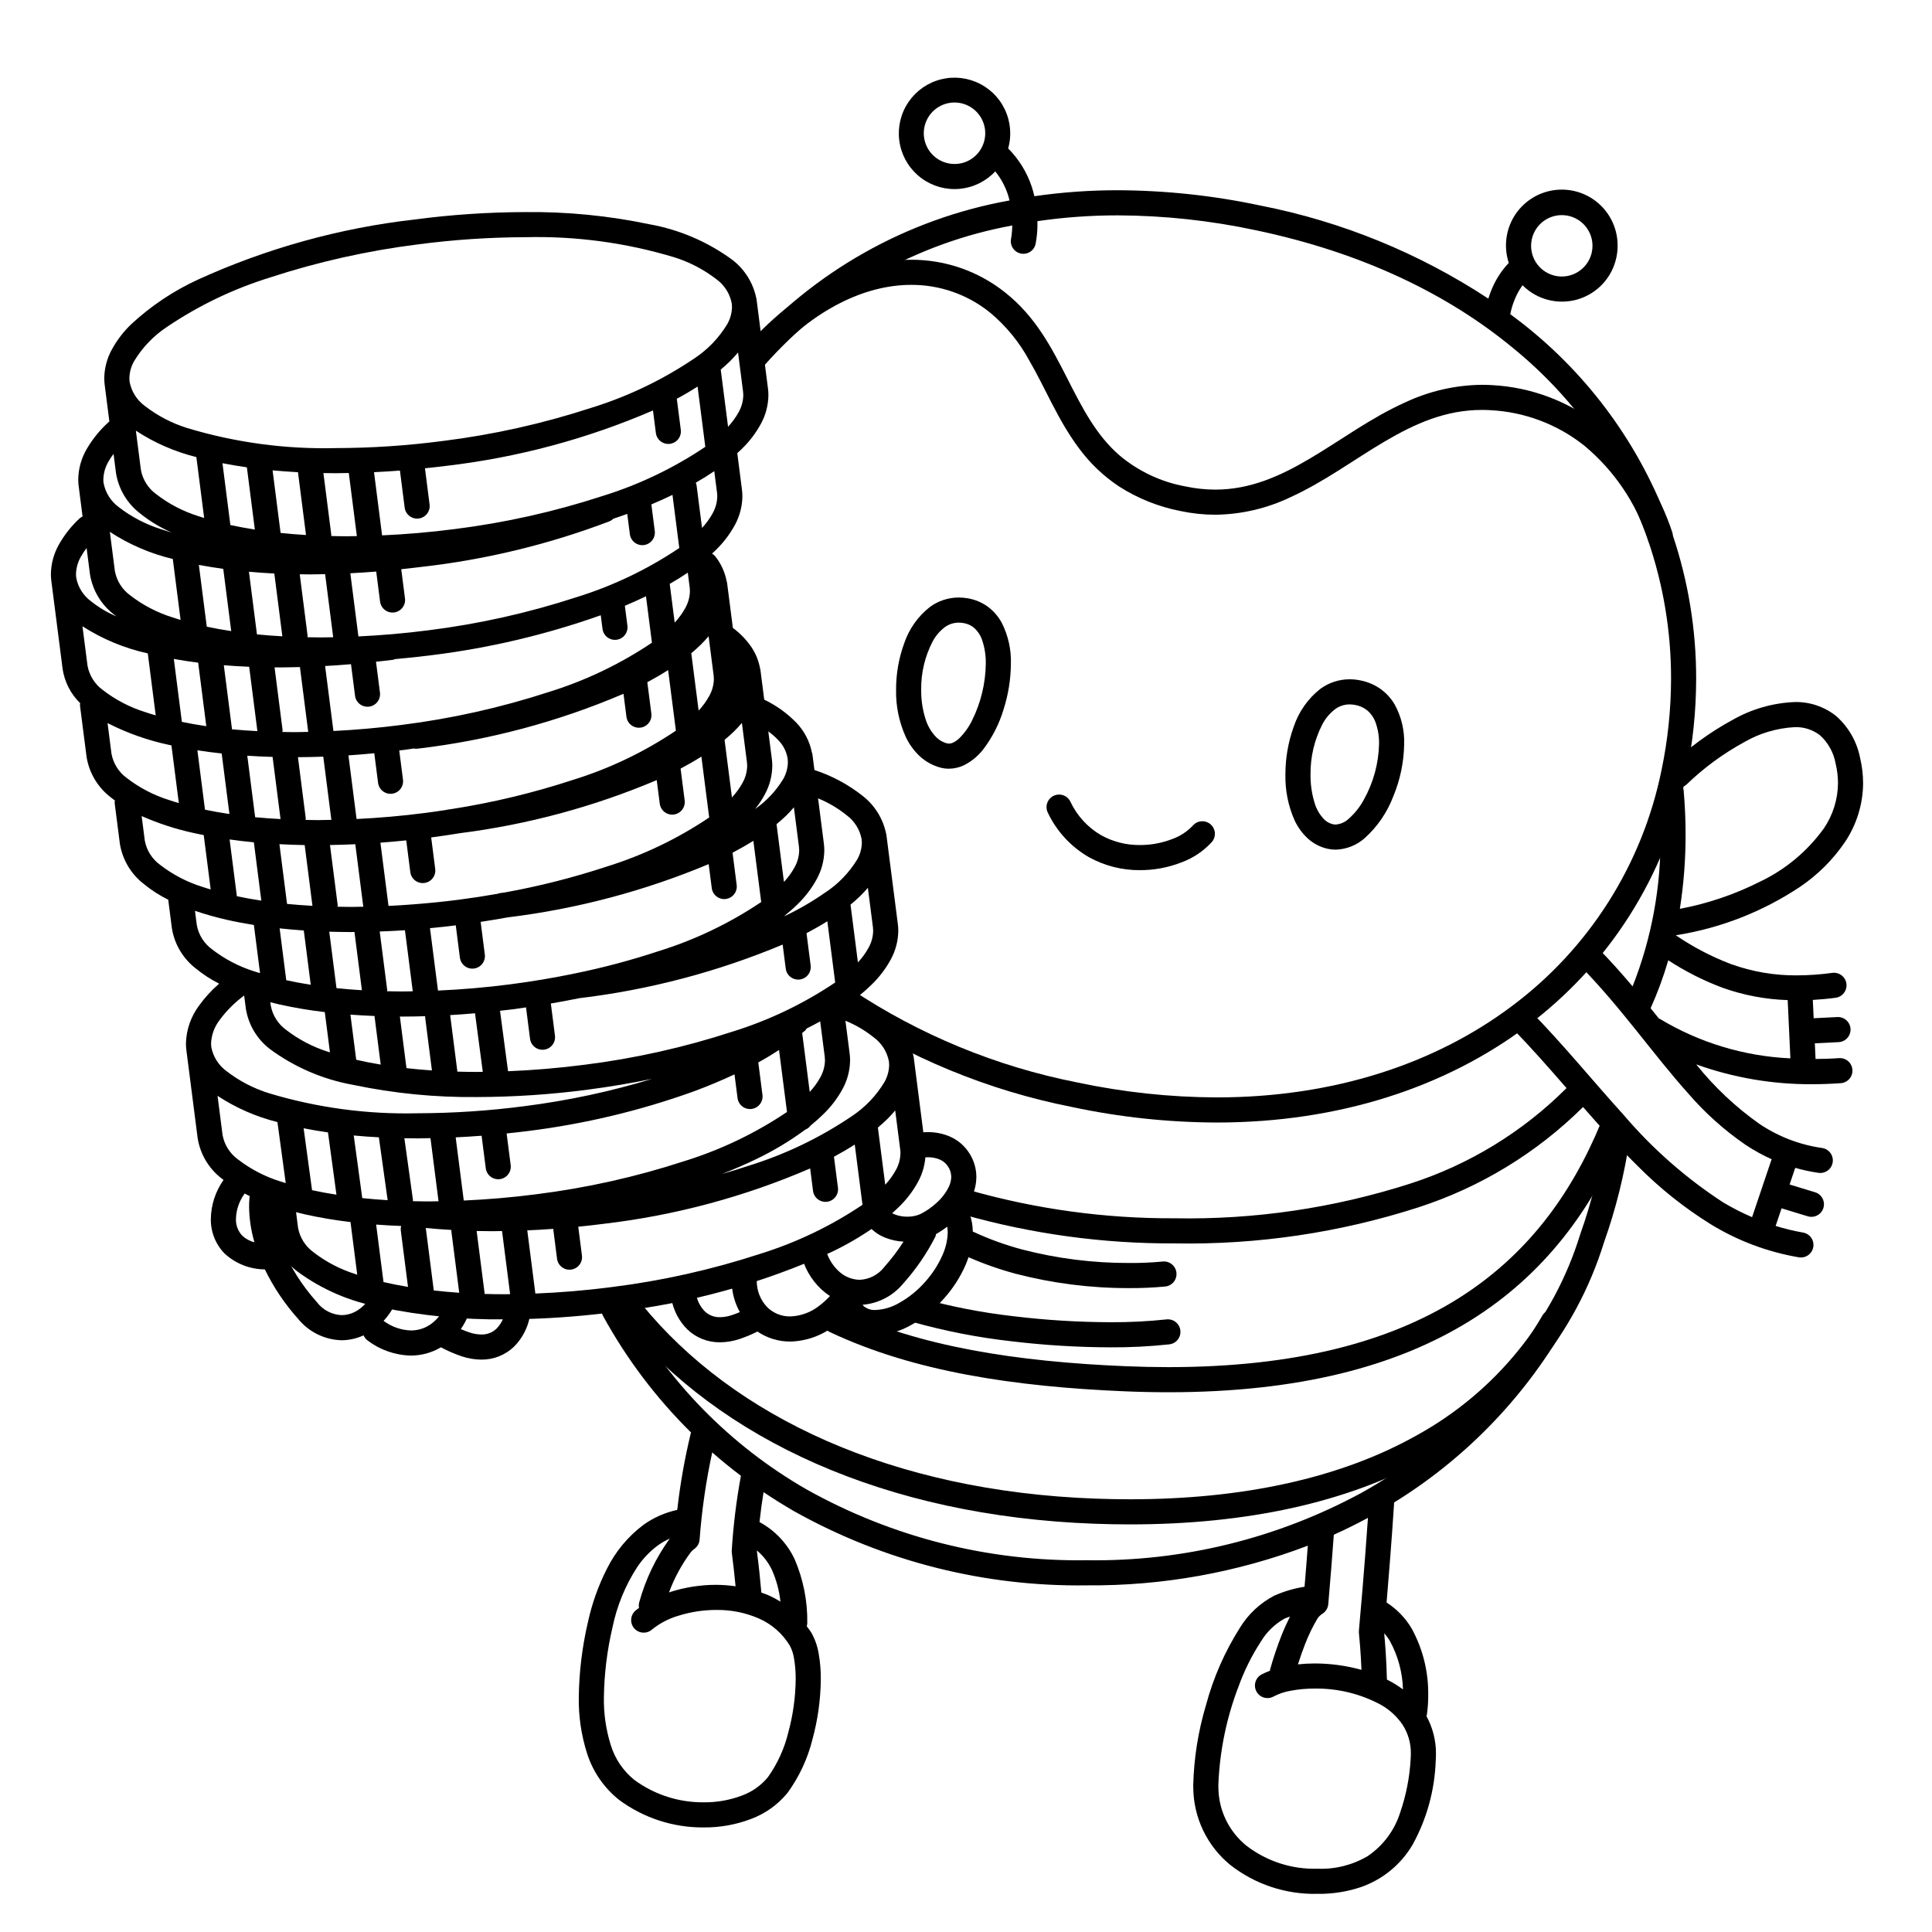 <svg width="200" height="200" viewBox="0 0 200 200" xmlns="http://www.w3.org/2000/svg"><g id="type=offer-payment, mode=dark"><g id="Layer 32"><path id="Vector" d="M165.727 116.23C162.603 123.797 157.951 130.057 150.848 134.486C143.742 138.912 134.11 141.524 120.965 141.525C119.519 141.525 118.032 141.493 116.503 141.429C105.253 140.96 95.17 139.407 87.006 135.54C86.852 135.467 86.685 135.425 86.514 135.416C86.344 135.408 86.173 135.433 86.013 135.491C85.852 135.548 85.704 135.637 85.577 135.751C85.451 135.866 85.348 136.005 85.275 136.159C85.202 136.313 85.16 136.48 85.152 136.651C85.144 136.821 85.169 136.992 85.226 137.153C85.284 137.313 85.373 137.461 85.487 137.588C85.602 137.714 85.74 137.817 85.894 137.89C94.569 141.989 104.978 143.544 116.394 144.027C117.958 144.093 119.482 144.125 120.965 144.125C134.444 144.126 144.599 141.441 152.222 136.693C159.847 131.949 164.864 125.16 168.131 117.221C168.261 116.902 168.26 116.545 168.128 116.227C167.995 115.909 167.742 115.657 167.423 115.526C167.105 115.395 166.747 115.395 166.429 115.527C166.111 115.659 165.859 115.912 165.727 116.23L165.727 116.23Z"/><path id="Vector_2" d="M161.443 135.721C161.295 135.635 161.132 135.579 160.963 135.556C160.794 135.533 160.622 135.543 160.457 135.587C160.292 135.63 160.137 135.706 160.001 135.809C159.865 135.912 159.751 136.041 159.665 136.189C155.188 143.878 148.718 150.217 140.939 154.537C132.224 159.26 122.44 161.663 112.529 161.515C102.375 161.674 92.36 159.145 83.499 154.186C75.587 149.643 69.085 143 64.714 134.991C64.549 134.688 64.27 134.464 63.939 134.368C63.608 134.271 63.252 134.31 62.95 134.475C62.647 134.641 62.423 134.92 62.327 135.251C62.23 135.582 62.269 135.938 62.434 136.24L62.434 136.24C64.867 140.675 67.931 144.733 71.531 148.286C70.886 150.926 70.411 153.605 70.109 156.305C68.864 156.572 67.686 157.089 66.646 157.824C65.026 159.032 63.714 160.607 62.819 162.418C61.928 164.173 61.268 166.035 60.854 167.958C60.265 170.489 59.95 173.076 59.916 175.674C59.882 177.647 60.17 179.613 60.767 181.494C61.368 183.393 62.519 185.07 64.076 186.313C66.615 188.199 69.701 189.204 72.864 189.175C74.524 189.188 76.172 188.894 77.725 188.307C79.213 187.758 80.527 186.819 81.53 185.59C82.744 183.919 83.621 182.029 84.114 180.023C84.665 178.002 84.952 175.918 84.969 173.823C84.976 172.946 84.904 172.07 84.754 171.206C84.632 170.445 84.378 169.712 84.004 169.039C83.856 168.79 83.678 168.577 83.513 168.349C83.544 168.251 83.563 168.148 83.569 168.045C83.608 165.76 83.16 163.494 82.255 161.396C81.484 159.763 80.212 158.42 78.623 157.563C78.744 156.474 78.883 155.437 79.042 154.466C80.067 155.156 81.12 155.814 82.202 156.439C91.457 161.625 101.92 164.274 112.528 164.115C120.336 164.18 128.087 162.787 135.384 160.008C135.328 160.746 135.273 161.463 135.22 162.134C135.159 162.896 135.101 163.605 135.046 164.26C133.971 164.427 132.923 164.735 131.928 165.175C130.459 165.936 129.225 167.084 128.361 168.496C126.791 170.971 125.606 173.67 124.847 176.501C124.043 179.183 123.598 181.961 123.524 184.76C123.524 184.866 123.525 184.969 123.527 185.069V185.065C123.54 186.604 123.893 188.122 124.561 189.508C125.23 190.895 126.196 192.116 127.392 193.085C129.956 195.078 133.129 196.126 136.375 196.05L136.386 196.05L136.404 196.05C137.947 196.072 139.482 195.828 140.942 195.33C143.166 194.541 145.041 192.992 146.235 190.956C147.701 188.293 148.52 185.321 148.625 182.283C148.643 182.036 148.651 181.796 148.651 181.561C148.66 180.194 148.32 178.848 147.664 177.649C147.673 177.615 147.695 177.589 147.701 177.555C147.805 176.865 147.854 176.168 147.848 175.471C147.881 173.066 147.292 170.694 146.137 168.584C145.494 167.496 144.604 166.573 143.539 165.892C143.756 163.339 144.055 159.605 144.323 155.532C151.575 151.054 157.615 144.861 161.91 137.499C162.084 137.201 162.132 136.847 162.044 136.513C161.957 136.18 161.74 135.895 161.443 135.721ZM81.605 179.341C81.201 181.01 80.481 182.586 79.485 183.985C78.768 184.848 77.833 185.504 76.778 185.885C75.527 186.354 74.2 186.588 72.864 186.575C70.278 186.602 67.753 185.789 65.669 184.258C64.515 183.327 63.665 182.074 63.229 180.658C62.724 179.046 62.483 177.363 62.516 175.674C62.551 173.267 62.844 170.87 63.392 168.526C63.849 166.269 64.73 164.118 65.987 162.188C66.574 161.321 67.306 160.562 68.152 159.944C68.523 159.683 68.919 159.458 69.334 159.273C67.892 161.266 66.821 163.502 66.171 165.874C66.12 166.062 66.113 166.259 66.15 166.45C66.026 166.546 65.894 166.634 65.778 166.735C65.65 166.848 65.545 166.985 65.469 167.138C65.394 167.291 65.35 167.458 65.339 167.628C65.328 167.799 65.35 167.969 65.405 168.131C65.46 168.293 65.547 168.442 65.659 168.57C65.772 168.698 65.909 168.803 66.062 168.879C66.215 168.954 66.382 168.998 66.552 169.009C66.723 169.02 66.894 168.998 67.055 168.943C67.217 168.888 67.366 168.801 67.494 168.689L67.494 168.688C68.308 168.031 69.245 167.544 70.25 167.254C71.513 166.86 72.829 166.66 74.152 166.661C75.662 166.641 77.158 166.939 78.544 167.538C79.888 168.124 81.016 169.113 81.77 170.37C81.985 170.779 82.129 171.221 82.197 171.678C82.319 172.387 82.376 173.104 82.369 173.823C82.352 175.687 82.095 177.542 81.605 179.341ZM79.911 162.52C80.373 163.561 80.67 164.667 80.791 165.8C80.414 165.565 80.022 165.355 79.618 165.17C79.356 165.052 79.084 164.963 78.816 164.865C78.699 163.503 78.55 162.077 78.353 160.561L78.357 160.507C79.013 161.059 79.543 161.745 79.911 162.52H79.911ZM75.75 160.503L75.758 160.756C75.917 161.968 76.04 163.106 76.146 164.211C75.485 164.116 74.819 164.066 74.152 164.061C72.562 164.06 70.981 164.301 69.464 164.776C69.392 164.799 69.325 164.828 69.254 164.852C69.804 163.357 70.568 161.949 71.521 160.672C71.626 160.543 71.748 160.43 71.885 160.337C72.039 160.227 72.167 160.084 72.26 159.919C72.353 159.754 72.408 159.571 72.422 159.382C72.647 156.346 73.083 153.329 73.729 150.354C74.684 151.195 75.677 151.998 76.699 152.772C76.228 155.328 75.911 157.91 75.75 160.503H75.75ZM141.61 157.127C141.213 162.836 140.784 167.588 140.674 168.792L140.675 169.041C140.736 169.642 140.868 171.085 140.939 172.861C139.36 172.424 137.729 172.202 136.091 172.201C135.514 172.202 134.937 172.234 134.363 172.295C134.599 171.56 134.845 170.844 135.106 170.187C135.453 169.286 135.873 168.416 136.364 167.585C136.5 167.368 136.685 167.186 136.903 167.052C137.072 166.945 137.213 166.8 137.317 166.629C137.421 166.458 137.485 166.265 137.502 166.066C137.59 165.045 137.697 163.779 137.812 162.339C137.896 161.272 137.986 160.102 138.076 158.875C139.284 158.331 140.462 157.748 141.61 157.127H141.61ZM146.031 182.093C145.926 183.989 145.558 185.861 144.938 187.656C144.356 189.49 143.171 191.073 141.575 192.149C140.012 193.069 138.217 193.521 136.404 193.45V193.45L136.379 193.45V193.45C133.733 193.525 131.143 192.687 129.042 191.076C128.136 190.347 127.404 189.425 126.899 188.376C126.395 187.328 126.131 186.18 126.127 185.017V185.014L126.124 184.76C126.259 181.259 126.971 177.805 128.232 174.536C128.816 172.927 129.581 171.39 130.513 169.955C131.112 168.948 131.967 168.118 132.99 167.548C133.167 167.469 133.358 167.416 133.541 167.347C133.241 167.943 132.957 168.56 132.692 169.222L132.691 169.225C132.225 170.403 131.82 171.606 131.478 172.826C131.473 172.869 131.469 172.913 131.468 172.956C131.162 173.067 130.863 173.198 130.575 173.351C130.426 173.435 130.295 173.547 130.189 173.682C130.083 173.816 130.005 173.97 129.959 174.135C129.913 174.3 129.9 174.472 129.921 174.642C129.942 174.812 129.996 174.976 130.08 175.125C130.164 175.274 130.277 175.404 130.412 175.51C130.547 175.615 130.701 175.693 130.866 175.738C131.031 175.783 131.203 175.796 131.373 175.775C131.543 175.753 131.707 175.699 131.855 175.614L131.855 175.614C132.397 175.333 132.979 175.137 133.58 175.031C134.408 174.873 135.249 174.796 136.091 174.801C138.477 174.766 140.833 175.341 142.934 176.471C143.842 176.98 144.619 177.693 145.202 178.555C145.776 179.451 146.071 180.497 146.051 181.561C146.051 181.734 146.045 181.911 146.031 182.093ZM145.236 174.886C144.712 174.498 144.155 174.157 143.572 173.865C143.525 171.769 143.378 169.983 143.291 169.078C143.515 169.325 143.713 169.594 143.883 169.88C144.723 171.419 145.187 173.134 145.236 174.886L145.236 174.886Z"/><path id="Vector_3" d="M64.417 136.662C74.493 149.013 91.642 156.954 113.343 157.738C114.57 157.783 115.784 157.805 116.984 157.805C128.892 157.804 139.478 155.606 147.962 150.836C156.642 146.04 163.126 138.066 166.052 128.591L164.816 128.189L166.039 128.628C167.29 125.113 168.187 121.482 168.717 117.79C168.765 117.449 168.675 117.103 168.468 116.827C168.262 116.552 167.954 116.37 167.613 116.322C167.272 116.273 166.926 116.362 166.65 116.568C166.375 116.775 166.192 117.082 166.143 117.423C165.638 120.941 164.783 124.401 163.592 127.75L163.579 127.788C160.857 136.644 154.8 144.096 146.687 148.57C138.723 153.054 128.578 155.206 116.984 155.205C115.816 155.205 114.633 155.183 113.437 155.14C92.305 154.374 75.921 146.66 66.432 135.019C66.214 134.752 65.899 134.582 65.556 134.547C65.213 134.512 64.87 134.615 64.603 134.833C64.336 135.051 64.166 135.366 64.132 135.709C64.097 136.052 64.2 136.395 64.418 136.662L64.417 136.662Z"/><path id="Vector_4" d="M156.021 24.264L156.022 24.261L156.021 24.264Z"/><path id="Vector_5" d="M173.056 55.065C170.176 46.832 165.072 39.557 158.312 34.046C157.679 33.523 157.009 33.024 156.342 32.523L156.343 32.519L156.344 32.519L156.344 32.517L156.345 32.516L156.344 32.516C156.444 32.014 156.59 31.521 156.782 31.046C156.994 30.508 157.274 29.998 157.613 29.53C158.347 30.267 159.267 30.792 160.275 31.048C161.283 31.304 162.342 31.283 163.339 30.986C164.336 30.688 165.233 30.127 165.936 29.36C166.64 28.593 167.122 27.65 167.332 26.631L167.332 26.63C167.414 26.239 167.455 25.841 167.455 25.443C167.46 24.605 167.283 23.776 166.936 23.013C166.589 22.251 166.08 21.573 165.445 21.026C164.81 20.48 164.064 20.078 163.258 19.849C162.452 19.62 161.606 19.569 160.778 19.699C159.95 19.829 159.161 20.138 158.465 20.603C157.768 21.069 157.181 21.68 156.744 22.395C156.308 23.111 156.032 23.912 155.936 24.744C155.84 25.577 155.926 26.42 156.188 27.216C155.377 28.072 154.744 29.082 154.326 30.185C154.226 30.446 154.142 30.692 154.073 30.915C146.921 26.208 138.922 22.937 130.521 21.287C125.66 20.248 120.705 19.714 115.735 19.694C112.838 19.69 109.946 19.897 107.079 20.312C107.004 19.989 106.916 19.661 106.805 19.326C106.31 17.834 105.474 16.479 104.365 15.366C104.746 14.008 104.616 12.557 104 11.288C103.384 10.019 102.324 9.02 101.021 8.48C99.717 7.94 98.261 7.896 96.928 8.357C95.595 8.818 94.477 9.752 93.786 10.981C93.094 12.211 92.878 13.651 93.177 15.03C93.476 16.408 94.27 17.63 95.409 18.462C96.547 19.295 97.952 19.681 99.356 19.548C100.76 19.415 102.067 18.772 103.03 17.741C103.608 18.455 104.052 19.27 104.337 20.144C104.405 20.348 104.456 20.55 104.506 20.752C93.897 22.656 84.242 28.091 77.111 36.174C76.998 36.303 76.912 36.453 76.858 36.614C76.803 36.777 76.781 36.948 76.793 37.118C76.805 37.289 76.85 37.455 76.926 37.608C77.002 37.761 77.108 37.898 77.237 38.01C77.366 38.122 77.516 38.208 77.678 38.262C77.84 38.316 78.011 38.338 78.182 38.326C78.353 38.314 78.519 38.268 78.672 38.192C78.825 38.115 78.961 38.01 79.073 37.88L79.073 37.88C85.772 30.287 94.829 25.166 104.79 23.342C104.78 23.73 104.755 24.07 104.727 24.302C104.709 24.442 104.692 24.549 104.681 24.617L104.668 24.689L104.666 24.697L104.665 24.701L104.666 24.701C104.594 25.038 104.659 25.39 104.846 25.679C105.033 25.968 105.327 26.171 105.664 26.243C106.001 26.316 106.352 26.252 106.642 26.065C106.931 25.878 107.134 25.584 107.207 25.247C107.34 24.544 107.404 23.829 107.397 23.113C107.397 23.044 107.391 22.965 107.39 22.894C110.153 22.492 112.942 22.292 115.735 22.294C120.526 22.314 125.303 22.829 129.988 23.832C141.04 26.146 149.908 30.466 156.654 36.049C163.047 41.256 167.874 48.131 170.598 55.913C170.654 56.075 170.74 56.224 170.854 56.353C170.967 56.481 171.104 56.585 171.258 56.66C171.411 56.735 171.578 56.779 171.749 56.79C171.92 56.8 172.091 56.777 172.252 56.721C172.414 56.665 172.563 56.578 172.691 56.465C172.819 56.351 172.923 56.214 172.998 56.06C173.073 55.906 173.116 55.739 173.126 55.568C173.136 55.397 173.112 55.226 173.056 55.065L173.056 55.065ZM158.566 24.799L158.566 24.796C158.727 24.027 159.167 23.345 159.802 22.881C160.436 22.418 161.22 22.205 162.002 22.286C162.784 22.366 163.508 22.733 164.035 23.316C164.562 23.899 164.854 24.657 164.855 25.443C164.855 25.664 164.832 25.884 164.787 26.1C164.625 26.869 164.184 27.55 163.55 28.014C162.915 28.477 162.132 28.688 161.35 28.608C160.569 28.527 159.845 28.16 159.318 27.577C158.791 26.995 158.499 26.237 158.498 25.452C158.498 25.233 158.52 25.014 158.566 24.799ZM98.809 16.974C98.115 16.974 97.439 16.746 96.886 16.326C96.333 15.905 95.932 15.315 95.746 14.646C95.559 13.977 95.597 13.265 95.854 12.619C96.11 11.973 96.571 11.429 97.166 11.07C97.76 10.71 98.456 10.556 99.147 10.629C99.838 10.703 100.486 11.001 100.992 11.477C101.497 11.953 101.833 12.582 101.948 13.267C102.063 13.953 101.95 14.657 101.627 15.272C101.36 15.787 100.955 16.219 100.458 16.519C99.961 16.82 99.39 16.977 98.809 16.974Z"/><path id="Vector_6" d="M144.38 72.933C144.018 72.313 143.532 71.773 142.952 71.349C142.33 70.902 141.619 70.593 140.867 70.442C140.487 70.362 140.099 70.32 139.709 70.319C138.606 70.32 137.533 70.676 136.649 71.335C135.382 72.343 134.436 73.697 133.925 75.233C133.352 76.821 133.061 78.498 133.065 80.187C133.031 81.816 133.356 83.433 134.017 84.924C134.342 85.624 134.799 86.256 135.364 86.783C135.952 87.324 136.673 87.699 137.454 87.869L137.455 87.87C137.723 87.927 137.997 87.956 138.271 87.956C139.384 87.922 140.449 87.498 141.28 86.757C142.59 85.577 143.6 84.102 144.227 82.454C144.948 80.728 145.332 78.88 145.359 77.01C145.401 75.588 145.063 74.181 144.38 72.933ZM141.17 82.807C140.771 83.542 140.247 84.201 139.621 84.755C139.255 85.106 138.777 85.319 138.271 85.356C138.181 85.356 138.091 85.347 138.003 85.328C137.669 85.255 137.361 85.093 137.112 84.859C136.612 84.354 136.252 83.729 136.065 83.044C135.789 82.117 135.654 81.154 135.665 80.187C135.644 78.386 136.06 76.608 136.878 75.004C137.195 74.393 137.64 73.858 138.183 73.434C138.622 73.1 139.158 72.919 139.709 72.919C139.919 72.92 140.129 72.943 140.334 72.987C140.726 73.062 141.098 73.221 141.424 73.452C141.877 73.797 142.218 74.269 142.405 74.808C142.654 75.514 142.774 76.26 142.759 77.01C142.714 79.043 142.168 81.035 141.17 82.807L141.17 82.807Z"/><path id="Vector_7" d="M102.273 62.816C101.645 62.356 100.915 62.053 100.146 61.931C99.848 61.881 99.547 61.856 99.246 61.855C98.177 61.856 97.136 62.196 96.273 62.827C95.037 63.791 94.11 65.096 93.607 66.582C93.041 68.129 92.755 69.764 92.761 71.411C92.73 73.094 93.074 74.763 93.768 76.296C94.112 77.027 94.588 77.688 95.173 78.246C95.778 78.818 96.515 79.233 97.319 79.454L97.32 79.454C97.617 79.535 97.923 79.577 98.23 79.577C98.767 79.573 99.296 79.452 99.781 79.222C100.602 78.809 101.315 78.209 101.862 77.471C102.768 76.256 103.453 74.892 103.888 73.441C104.377 71.915 104.634 70.324 104.648 68.721C104.693 67.244 104.366 65.779 103.696 64.462C103.345 63.818 102.86 63.257 102.273 62.816ZM100.652 74.528C100.315 75.236 99.857 75.881 99.299 76.433C99.118 76.608 98.91 76.753 98.684 76.864C98.543 76.935 98.388 76.973 98.23 76.977L98.004 76.946C97.607 76.836 97.245 76.63 96.948 76.346C96.401 75.791 96.002 75.108 95.787 74.358C95.494 73.404 95.35 72.41 95.361 71.411C95.337 69.676 95.741 67.962 96.538 66.42C96.844 65.841 97.271 65.336 97.79 64.938C98.21 64.624 98.721 64.454 99.246 64.455C99.404 64.456 99.561 64.469 99.717 64.496C100.082 64.549 100.429 64.691 100.728 64.907C101.183 65.271 101.518 65.764 101.69 66.32C101.943 67.095 102.065 67.906 102.049 68.721C102.02 70.736 101.543 72.72 100.652 74.528L100.652 74.528Z"/><path id="Vector_8" d="M123.48 85.468C122.884 86.096 122.148 86.574 121.333 86.864C120.274 87.271 119.149 87.48 118.014 87.478C116.614 87.493 115.234 87.147 114.007 86.472C112.606 85.663 111.487 84.444 110.802 82.978C110.727 82.825 110.622 82.688 110.493 82.575C110.364 82.462 110.215 82.376 110.053 82.321C109.891 82.266 109.72 82.244 109.55 82.255C109.379 82.267 109.212 82.312 109.059 82.387C108.906 82.463 108.769 82.569 108.657 82.697C108.544 82.826 108.458 82.976 108.404 83.138C108.349 83.3 108.327 83.471 108.339 83.641C108.351 83.812 108.396 83.978 108.472 84.132L108.472 84.131C109.389 86.065 110.876 87.672 112.731 88.738C114.348 89.631 116.167 90.093 118.014 90.078C119.473 90.08 120.92 89.811 122.282 89.284C123.495 88.842 124.583 88.113 125.454 87.159C125.678 86.897 125.788 86.557 125.761 86.214C125.734 85.871 125.572 85.552 125.311 85.329C125.049 85.105 124.71 84.994 124.366 85.02C124.023 85.046 123.704 85.207 123.48 85.468L123.48 85.468Z"/><path id="Vector_9" d="M190.374 109.537C189.539 109.597 188.735 109.619 187.946 109.625L187.871 108.005L190.333 107.881C190.504 107.873 190.671 107.831 190.825 107.758C190.979 107.685 191.118 107.582 191.232 107.455C191.347 107.329 191.435 107.181 191.492 107.02C191.55 106.859 191.575 106.689 191.566 106.518C191.558 106.347 191.516 106.18 191.443 106.026C191.369 105.872 191.267 105.733 191.14 105.619C191.013 105.504 190.865 105.416 190.705 105.359C190.544 105.301 190.373 105.276 190.203 105.285L187.75 105.408L187.662 103.512C188.428 103.466 189.21 103.398 190.025 103.288C190.367 103.242 190.676 103.062 190.884 102.788C191.093 102.514 191.185 102.168 191.139 101.827C191.093 101.486 190.913 101.176 190.639 100.967C190.366 100.758 190.02 100.666 189.679 100.712C188.468 100.879 187.248 100.966 186.025 100.97C183.695 100.989 181.38 100.593 179.188 99.801C177.174 99.035 175.257 98.034 173.478 96.818C178.073 96.097 182.457 94.388 186.328 91.811C188.162 90.575 189.744 89 190.987 87.171C192.199 85.368 192.854 83.247 192.868 81.074C192.866 80.193 192.761 79.316 192.557 78.46C192.229 76.772 191.35 75.241 190.057 74.108C188.838 73.142 187.317 72.635 185.761 72.676C183.508 72.772 181.31 73.406 179.351 74.524C176.964 75.822 174.763 77.435 172.806 79.321C172.619 79.499 172.488 79.729 172.432 79.982C172.376 80.234 172.397 80.498 172.492 80.738C172.24 80.842 172.026 81.023 171.884 81.256C171.741 81.489 171.676 81.761 171.699 82.034C171.827 83.488 171.892 84.944 171.892 86.393C171.962 91.769 170.982 97.108 169.006 102.11C167.864 100.759 166.66 99.406 165.361 98.087C165.241 97.965 165.098 97.868 164.941 97.801C164.783 97.734 164.614 97.699 164.443 97.698C164.272 97.696 164.103 97.728 163.944 97.793C163.786 97.857 163.641 97.952 163.52 98.072C163.398 98.192 163.301 98.335 163.234 98.493C163.168 98.65 163.133 98.819 163.132 98.99C163.131 99.161 163.164 99.331 163.229 99.489C163.294 99.647 163.389 99.791 163.509 99.913L163.509 99.913C167.784 104.243 171.106 109.115 174.765 113.197C176.512 115.221 178.513 117.013 180.719 118.526C181.576 119.092 182.477 119.588 183.413 120.011C183.402 120.038 183.38 120.057 183.37 120.085L181.375 126C180.348 125.559 179.352 125.051 178.392 124.479C174.536 121.97 171.063 118.918 168.079 115.417C164.858 111.871 161.749 108.026 158.361 104.587C158.118 104.345 157.789 104.209 157.446 104.208C157.103 104.207 156.774 104.341 156.529 104.582C156.285 104.823 156.146 105.15 156.142 105.493C156.139 105.836 156.271 106.167 156.509 106.413L156.509 106.413C158.431 108.36 160.291 110.484 162.165 112.638C157.631 117.176 152.081 120.567 145.975 122.53C138.104 125.057 129.871 126.269 121.607 126.117C114.435 126.152 107.293 125.177 100.393 123.22C100.228 123.171 100.056 123.155 99.885 123.173C99.714 123.191 99.549 123.243 99.398 123.325C99.248 123.407 99.115 123.519 99.008 123.652C98.9 123.786 98.82 123.94 98.773 124.105C98.725 124.27 98.711 124.442 98.73 124.613C98.749 124.783 98.802 124.948 98.886 125.098C98.969 125.248 99.082 125.38 99.216 125.486C99.351 125.593 99.505 125.671 99.671 125.718C106.806 127.742 114.19 128.752 121.607 128.717C130.159 128.87 138.678 127.61 146.819 124.989C153.241 122.911 159.084 119.352 163.876 114.599C165.7 116.684 167.558 118.759 169.524 120.693C171.789 122.983 174.314 125 177.048 126.705C179.856 128.434 182.971 129.606 186.223 130.158C186.562 130.212 186.91 130.13 187.188 129.929C187.467 129.728 187.655 129.425 187.711 129.086C187.767 128.747 187.687 128.399 187.487 128.12C187.288 127.84 186.986 127.65 186.647 127.593C185.688 127.427 184.742 127.197 183.814 126.906L184.428 125.085L187.139 125.911C187.469 126.01 187.824 125.975 188.128 125.812C188.432 125.65 188.658 125.374 188.759 125.045C188.859 124.715 188.824 124.36 188.663 124.056C188.501 123.752 188.226 123.524 187.896 123.423L185.259 122.62L185.834 120.915C185.836 120.908 185.834 120.901 185.836 120.894C186.629 121.123 187.437 121.296 188.253 121.412C188.422 121.436 188.594 121.427 188.76 121.384C188.925 121.341 189.08 121.267 189.217 121.164C189.353 121.061 189.468 120.933 189.555 120.786C189.641 120.639 189.698 120.476 189.722 120.307C189.746 120.138 189.737 119.966 189.694 119.8C189.651 119.635 189.577 119.48 189.474 119.343C189.371 119.207 189.243 119.092 189.096 119.005C188.949 118.919 188.786 118.862 188.617 118.838C186.3 118.509 184.089 117.659 182.147 116.353C179.682 114.615 177.475 112.538 175.59 110.184C179.451 111.57 183.526 112.265 187.628 112.237C188.577 112.237 189.555 112.201 190.562 112.13C190.905 112.104 191.224 111.943 191.449 111.682C191.674 111.422 191.786 111.083 191.761 110.74C191.736 110.396 191.577 110.077 191.317 109.851C191.057 109.626 190.718 109.513 190.375 109.537L190.374 109.537ZM180.562 76.824C182.149 75.906 183.931 75.376 185.761 75.276C186.716 75.234 187.655 75.533 188.41 76.119C189.26 76.892 189.828 77.925 190.026 79.057C190.185 79.718 190.266 80.395 190.268 81.074C190.254 82.743 189.746 84.37 188.809 85.751C187.098 88.127 184.812 90.031 182.165 91.283C179.554 92.599 176.771 93.541 173.898 94.082C174.297 91.538 174.496 88.967 174.492 86.393C174.492 84.867 174.424 83.335 174.289 81.805C174.271 81.687 174.237 81.572 174.188 81.463C174.337 81.405 174.475 81.319 174.593 81.21L174.593 81.21C176.377 79.487 178.385 78.012 180.562 76.824ZM172.698 99.409C174.457 100.557 176.336 101.508 178.302 102.246C180.474 103.023 182.754 103.457 185.06 103.53L185.34 109.56C180.576 109.346 175.941 107.947 171.855 105.49C171.815 105.472 171.774 105.456 171.733 105.442C171.448 105.086 171.161 104.729 170.871 104.371C171.594 102.761 172.205 101.103 172.698 99.409L172.698 99.409Z"/><path id="Vector_10" d="M173.18 55.451C173.177 55.371 173.166 55.292 173.148 55.214L173.148 55.214C171.757 50.889 169.166 47.048 165.676 44.139C162.453 41.559 158.499 40.063 154.376 39.863C154.048 39.844 153.723 39.835 153.402 39.836C150.664 39.864 147.965 40.481 145.487 41.644C141.908 43.253 138.797 45.578 135.659 47.434C132.514 49.299 129.409 50.685 125.806 50.685C124.779 50.682 123.754 50.574 122.75 50.36C120.24 49.909 117.892 48.813 115.935 47.179C113.466 45.063 112.008 42.177 110.447 39.099C108.885 36.041 107.212 32.787 104.085 30.304C101.321 28.086 97.882 26.881 94.338 26.889C88.704 26.892 82.744 29.8 77.547 35.538C77.432 35.664 77.344 35.812 77.286 35.973C77.228 36.134 77.203 36.305 77.212 36.475C77.22 36.646 77.262 36.813 77.335 36.968C77.408 37.122 77.511 37.261 77.637 37.375C77.764 37.49 77.912 37.578 78.073 37.636C78.234 37.694 78.404 37.719 78.575 37.71C78.745 37.702 78.913 37.66 79.067 37.587C79.221 37.513 79.36 37.41 79.474 37.284C84.315 31.942 89.625 29.485 94.338 29.489C97.296 29.48 100.167 30.487 102.47 32.342C104.135 33.724 105.519 35.413 106.549 37.316C108.208 40.161 109.49 43.448 111.681 46.387C112.823 47.943 114.23 49.286 115.837 50.355C117.783 51.602 119.948 52.467 122.217 52.905C123.397 53.155 124.6 53.282 125.806 53.285C128.499 53.252 131.153 52.634 133.583 51.473C137.112 49.863 140.206 47.543 143.365 45.688C146.53 43.826 149.694 42.436 153.402 42.436C153.675 42.436 153.951 42.443 154.231 42.459C157.814 42.628 161.251 43.926 164.05 46.168C167.076 48.701 169.337 52.027 170.579 55.773C170.583 55.82 170.589 55.867 170.598 55.913L170.598 55.913C172.187 60.528 172.994 65.375 172.987 70.256C172.983 73.444 172.651 76.623 171.996 79.743C170.009 89.503 164.499 98.189 156.517 104.146C148.573 110.108 138.11 113.601 125.947 113.603C121.098 113.585 116.264 113.066 111.521 112.055C103.154 110.411 95.194 107.13 88.098 102.4C87.957 102.303 87.798 102.234 87.631 102.198C87.463 102.161 87.29 102.159 87.121 102.19C86.953 102.221 86.792 102.285 86.648 102.378C86.504 102.472 86.38 102.593 86.284 102.734C86.187 102.876 86.119 103.035 86.084 103.203C86.049 103.371 86.048 103.544 86.08 103.713C86.112 103.881 86.177 104.041 86.272 104.185C86.366 104.328 86.488 104.451 86.63 104.546C94.008 109.469 102.286 112.886 110.988 114.6C115.906 115.648 120.919 116.185 125.947 116.203C138.605 116.204 149.645 112.557 158.078 106.225C166.564 99.889 172.424 90.653 174.541 80.276C175.233 76.981 175.583 73.623 175.586 70.256C175.591 65.223 174.778 60.223 173.18 55.451Z"/><path id="Vector_11" d="M94.443 136.842C97.782 137.783 101.193 138.451 104.641 138.841C108.071 139.255 111.521 139.467 114.976 139.476C117.004 139.487 119.031 139.384 121.048 139.167C121.391 139.127 121.703 138.953 121.918 138.683C122.132 138.413 122.23 138.069 122.191 137.727C122.151 137.384 121.978 137.071 121.707 136.857C121.437 136.643 121.093 136.544 120.751 136.584C118.833 136.79 116.905 136.887 114.976 136.876C111.626 136.867 108.279 136.662 104.953 136.259C101.648 135.887 98.378 135.248 95.176 134.348C95.012 134.299 94.84 134.282 94.67 134.3C94.499 134.317 94.334 134.368 94.183 134.45C94.033 134.532 93.9 134.642 93.792 134.776C93.684 134.909 93.604 135.062 93.556 135.226C93.507 135.391 93.492 135.563 93.51 135.733C93.529 135.903 93.581 136.068 93.663 136.219C93.746 136.369 93.857 136.501 93.991 136.608C94.125 136.715 94.278 136.795 94.443 136.842L94.443 136.842Z"/><path id="Vector_12" d="M120.353 130.594L120.353 130.594C119.206 130.702 118.055 130.752 116.903 130.744L116.872 130.743C113.145 130.753 109.432 130.284 105.824 129.349C104.065 128.88 102.351 128.258 100.701 127.489C100.7 126.873 100.59 126.261 100.378 125.682C100.276 125.428 100.149 125.185 100 124.955C100.221 124.64 100.415 124.306 100.579 123.958C100.897 123.292 101.065 122.565 101.073 121.828C101.068 120.896 100.778 119.987 100.241 119.225C99.768 118.538 99.114 117.998 98.35 117.663C97.623 117.349 96.838 117.19 96.046 117.199C95.657 117.199 95.268 117.232 94.884 117.298C94.715 117.327 94.554 117.388 94.409 117.479C94.264 117.57 94.139 117.688 94.04 117.828C93.941 117.967 93.87 118.124 93.832 118.291C93.794 118.458 93.789 118.63 93.818 118.799C93.847 118.967 93.909 119.129 94 119.273C94.091 119.418 94.21 119.543 94.349 119.642C94.489 119.741 94.646 119.811 94.813 119.848C94.98 119.886 95.152 119.891 95.321 119.861C95.56 119.82 95.803 119.799 96.046 119.798C96.474 119.791 96.898 119.873 97.292 120.038C97.616 120.177 97.895 120.404 98.096 120.694C98.337 121.023 98.469 121.42 98.473 121.828C98.465 122.189 98.378 122.543 98.219 122.867C97.907 123.493 97.478 124.053 96.954 124.517C96.45 124.985 95.881 125.379 95.266 125.686C94.84 125.869 94.381 125.959 93.918 125.95C93.476 125.955 93.037 125.875 92.623 125.717C92.299 125.599 92.016 125.388 91.809 125.112C91.611 124.829 91.309 124.636 90.97 124.576C90.63 124.516 90.281 124.593 89.998 124.791C89.716 124.988 89.523 125.29 89.463 125.629C89.403 125.969 89.48 126.318 89.677 126.601L89.677 126.601C90.172 127.29 90.856 127.82 91.647 128.127C92.249 128.364 92.886 128.501 93.532 128.534C92.937 129.461 92.269 130.341 91.537 131.166C91.233 131.559 90.847 131.881 90.406 132.109C89.965 132.337 89.479 132.466 88.982 132.486C88.167 132.465 87.39 132.139 86.803 131.573C86.098 130.913 85.618 130.048 85.43 129.101C85.396 128.934 85.329 128.775 85.233 128.634C85.137 128.492 85.014 128.371 84.872 128.277C84.729 128.184 84.57 128.119 84.402 128.086C84.234 128.054 84.062 128.055 83.895 128.09C83.728 128.124 83.569 128.191 83.428 128.287C83.286 128.383 83.165 128.506 83.071 128.648C82.978 128.791 82.913 128.95 82.88 129.118C82.848 129.286 82.849 129.458 82.884 129.625L82.884 129.625C83.181 131.11 83.939 132.463 85.049 133.492C85.32 133.74 85.611 133.964 85.919 134.161C85.576 134.534 85.201 134.876 84.797 135.182C83.941 135.856 82.892 136.239 81.803 136.276C81.357 136.283 80.915 136.199 80.502 136.031C80.089 135.862 79.714 135.612 79.4 135.295C78.72 134.574 78.341 133.621 78.34 132.629C78.335 132.459 78.296 132.291 78.227 132.135C78.157 131.979 78.056 131.839 77.932 131.721C77.808 131.604 77.662 131.513 77.502 131.452C77.342 131.392 77.172 131.363 77.001 131.368C76.831 131.373 76.663 131.412 76.507 131.482C76.351 131.552 76.211 131.653 76.094 131.777C75.977 131.901 75.885 132.048 75.825 132.207C75.764 132.367 75.736 132.537 75.742 132.708C75.767 133.801 76.056 134.872 76.586 135.828C76.301 135.95 76.025 136.054 75.766 136.139C75.371 136.275 74.957 136.348 74.54 136.355C74.248 136.364 73.957 136.315 73.684 136.209C73.411 136.104 73.162 135.946 72.952 135.743C72.489 135.263 72.18 134.656 72.064 134C71.993 133.662 71.792 133.367 71.503 133.179C71.215 132.99 70.864 132.924 70.526 132.995C70.189 133.065 69.894 133.266 69.705 133.555C69.516 133.843 69.449 134.194 69.519 134.531C69.74 135.701 70.309 136.776 71.15 137.617C72.061 138.49 73.278 138.971 74.54 138.955C75.233 138.948 75.921 138.831 76.577 138.609C77.206 138.396 77.819 138.139 78.411 137.84C79.41 138.521 80.593 138.883 81.803 138.876C83.442 138.84 85.027 138.282 86.327 137.284C86.621 137.065 86.902 136.829 87.17 136.579C87.327 136.795 87.507 136.995 87.705 137.175C88.52 137.869 89.563 138.238 90.633 138.211C91.927 138.172 93.192 137.814 94.314 137.168C95.612 136.447 96.775 135.505 97.751 134.386C98.645 133.383 99.378 132.247 99.925 131.019C100.052 130.728 100.164 130.436 100.261 130.145C101.845 130.839 103.478 131.412 105.149 131.86C108.977 132.854 112.917 133.353 116.872 133.344L116.903 133.344C118.152 133.352 119.4 133.297 120.643 133.177C120.984 133.137 121.296 132.964 121.509 132.695C121.723 132.426 121.821 132.083 121.783 131.741C121.745 131.4 121.573 131.088 121.305 130.872C121.037 130.657 120.695 130.557 120.353 130.594L120.353 130.594ZM97.542 129.979C97.104 130.959 96.516 131.865 95.801 132.665C95.027 133.556 94.105 134.307 93.074 134.883C92.332 135.319 91.494 135.569 90.633 135.611C90.197 135.638 89.766 135.5 89.426 135.225C89.375 135.177 89.328 135.125 89.286 135.07C90.095 135.005 90.883 134.78 91.603 134.406C92.324 134.032 92.962 133.517 93.48 132.893C94.802 131.424 95.927 129.789 96.824 128.029C96.86 127.939 96.885 127.846 96.9 127.751C97.301 127.523 97.685 127.268 98.05 126.986C98.09 127.185 98.109 127.388 98.109 127.59C98.083 128.417 97.89 129.229 97.542 129.979H97.542Z"/><path id="Vector_13" d="M53.834 134.721C53.666 134.688 53.494 134.688 53.327 134.721C53.159 134.755 53 134.821 52.858 134.916C52.716 135.011 52.594 135.132 52.5 135.274C52.405 135.416 52.339 135.576 52.306 135.743C52.195 136.411 51.886 137.031 51.42 137.522C51.209 137.729 50.959 137.891 50.684 137.998C50.409 138.106 50.115 138.156 49.821 138.147C49.402 138.14 48.988 138.067 48.592 137.93C48.313 137.838 48.011 137.72 47.702 137.586C48.014 137.144 48.27 136.666 48.465 136.161C48.589 135.839 48.58 135.482 48.44 135.167C48.3 134.852 48.041 134.606 47.72 134.482C47.398 134.358 47.041 134.367 46.726 134.506C46.411 134.646 46.164 134.905 46.04 135.226C45.755 135.959 45.264 136.594 44.627 137.054C44.02 137.497 43.286 137.734 42.535 137.728C41.512 137.693 40.525 137.346 39.706 136.734C40.237 136.165 40.67 135.512 40.989 134.801C41.059 134.645 41.096 134.477 41.101 134.306C41.105 134.136 41.076 133.966 41.014 133.807C40.953 133.647 40.861 133.502 40.743 133.378C40.626 133.254 40.485 133.155 40.329 133.086C40.173 133.016 40.005 132.978 39.834 132.974C39.663 132.97 39.494 132.999 39.334 133.061C39.175 133.122 39.029 133.214 38.906 133.332C38.782 133.449 38.683 133.59 38.613 133.746L38.613 133.746C38.308 134.448 37.824 135.057 37.209 135.513C36.68 135.911 36.038 136.131 35.377 136.143C34.88 136.122 34.395 135.994 33.954 135.766C33.512 135.537 33.127 135.216 32.823 134.822C29.508 131.094 28.383 127.454 28.386 124.926C28.384 124.517 28.416 124.108 28.482 123.704C28.539 123.364 28.459 123.016 28.259 122.735C28.059 122.454 27.756 122.264 27.416 122.207C27.076 122.149 26.727 122.23 26.446 122.429C26.165 122.629 25.975 122.933 25.918 123.273C25.828 123.819 25.784 124.372 25.786 124.926C25.802 126.172 25.988 127.409 26.339 128.604C25.869 128.484 25.436 128.249 25.079 127.919C24.859 127.686 24.688 127.41 24.576 127.11C24.463 126.809 24.413 126.489 24.426 126.168C24.451 125.265 24.742 124.39 25.263 123.652C25.457 123.368 25.53 123.018 25.466 122.68C25.403 122.342 25.208 122.042 24.924 121.848C24.641 121.653 24.291 121.579 23.953 121.641C23.615 121.704 23.315 121.898 23.119 122.181C22.3 123.351 21.849 124.74 21.826 126.168C21.813 126.828 21.93 127.484 22.172 128.098C22.413 128.713 22.773 129.273 23.232 129.748C24.369 130.806 25.863 131.399 27.416 131.407C28.326 133.274 29.492 135.004 30.879 136.549C31.427 137.217 32.112 137.758 32.889 138.137C33.665 138.515 34.514 138.722 35.377 138.743C36.157 138.735 36.927 138.562 37.636 138.235C37.722 138.437 37.858 138.614 38.032 138.747L38.032 138.746C39.326 139.74 40.904 140.294 42.535 140.328C43.629 140.327 44.704 140.031 45.645 139.472C46.331 139.84 47.045 140.15 47.782 140.4C48.438 140.623 49.127 140.74 49.821 140.747C50.452 140.755 51.078 140.638 51.664 140.404C52.25 140.17 52.784 139.823 53.236 139.383C54.079 138.525 54.644 137.433 54.855 136.25C54.923 135.911 54.853 135.56 54.661 135.274C54.469 134.987 54.172 134.789 53.834 134.721Z"/><path id="Vector_14" d="M95.771 118.683L94.602 109.566L94.601 109.559L94.6 109.55L94.578 109.377C94.575 109.354 94.56 109.336 94.556 109.313C94.235 107.757 93.37 106.367 92.116 105.392C91.071 104.55 89.913 103.858 88.675 103.338C88.763 103.271 88.841 103.192 88.908 103.104C89.375 102.726 89.811 102.341 90.208 101.949C91.013 101.176 91.693 100.283 92.225 99.302C92.713 98.4 92.976 97.393 92.99 96.367C92.99 96.134 92.975 95.902 92.946 95.671L91.775 86.549L91.775 86.543L91.774 86.537L91.751 86.364C91.749 86.341 91.734 86.323 91.73 86.3C91.414 84.759 90.562 83.38 89.325 82.408C87.827 81.217 86.128 80.304 84.309 79.71L84.094 78.034C84.081 77.986 84.066 77.94 84.047 77.894C83.814 76.736 83.256 75.667 82.439 74.814C81.479 73.829 80.353 73.021 79.113 72.427L78.734 69.471L78.733 69.465L78.732 69.459L78.71 69.284C78.706 69.255 78.689 69.234 78.683 69.206C78.535 68.381 78.21 67.597 77.733 66.908C77.215 66.177 76.585 65.532 75.865 64.999L75.286 60.484L75.286 60.477L75.285 60.474L75.284 60.469L75.262 60.295C75.258 60.261 75.237 60.235 75.23 60.201C75.055 59.262 74.657 58.378 74.07 57.624C73.971 57.497 73.848 57.39 73.709 57.308C73.83 57.196 73.956 57.084 74.07 56.97C74.875 56.197 75.555 55.304 76.087 54.323C76.576 53.421 76.838 52.414 76.852 51.389C76.852 51.156 76.838 50.924 76.808 50.693L76.323 46.909C76.472 46.772 76.624 46.636 76.764 46.497C77.569 45.724 78.249 44.831 78.781 43.849C79.269 42.948 79.532 41.941 79.546 40.915C79.546 40.682 79.531 40.449 79.501 40.217L78.332 31.1L78.332 31.093H78.331L78.331 31.091L78.332 31.091L78.33 31.084L78.308 30.912C78.305 30.888 78.29 30.87 78.286 30.848C77.966 29.292 77.101 27.902 75.848 26.927C73.298 25.044 70.349 23.774 67.228 23.215C63.012 22.33 58.711 21.907 54.402 21.954C50.571 21.963 46.745 22.219 42.946 22.719C35.183 23.603 27.608 25.703 20.498 28.941C17.959 30.107 15.622 31.67 13.575 33.571C12.77 34.344 12.09 35.237 11.558 36.218C11.069 37.12 10.807 38.127 10.793 39.153C10.793 39.386 10.808 39.619 10.838 39.851L10.838 39.852V39.853L11.323 43.636C11.312 43.646 11.297 43.649 11.285 43.659C10.373 44.472 9.595 45.423 8.979 46.478C8.42 47.434 8.116 48.519 8.099 49.627C8.099 49.86 8.114 50.093 8.143 50.324L8.146 50.339L8.547 53.465C8.441 53.513 8.343 53.575 8.254 53.649C7.395 54.443 6.665 55.366 6.091 56.385C5.566 57.316 5.283 58.362 5.268 59.43C5.268 59.663 5.283 59.896 5.312 60.127L5.315 60.143L6.483 69.254C6.685 70.6 7.322 71.842 8.298 72.79C8.284 72.872 8.278 72.955 8.28 73.038L8.963 78.361C9.23 80.014 10.118 81.503 11.446 82.525C11.586 82.642 11.743 82.752 11.893 82.865C11.875 82.96 11.868 83.056 11.872 83.153L12.41 87.349C12.677 89.002 13.565 90.491 14.893 91.513C15.67 92.148 16.516 92.694 17.415 93.139L17.795 96.099C18.062 97.752 18.95 99.241 20.277 100.263C21.021 100.87 21.828 101.395 22.686 101.828C21.901 102.505 21.198 103.274 20.594 104.117C19.756 105.245 19.286 106.604 19.248 108.009C19.248 108.243 19.263 108.477 19.293 108.71V108.711L20.463 117.834C20.73 119.488 21.618 120.977 22.945 121.998C24.448 123.181 26.148 124.09 27.966 124.681C27.955 124.751 27.95 124.822 27.951 124.893L28.278 127.443C28.546 129.096 29.434 130.585 30.761 131.606C33.311 133.489 36.26 134.759 39.38 135.318C43.597 136.204 47.898 136.627 52.206 136.579C52.761 136.579 53.334 136.562 53.9 136.551C54.079 136.61 54.268 136.63 54.455 136.608C54.526 136.591 54.595 136.567 54.662 136.538C57.547 136.452 60.563 136.218 63.663 135.815C71.425 134.93 79 132.83 86.111 129.593C87.889 128.742 89.582 127.725 91.169 126.555C91.395 126.466 91.59 126.315 91.733 126.118C92.2 125.74 92.637 125.355 93.034 124.963C93.838 124.189 94.519 123.296 95.05 122.315C95.539 121.413 95.801 120.406 95.815 119.381C95.815 119.147 95.801 118.914 95.771 118.683ZM92.022 109.885L92.023 109.894C92.038 110.013 92.045 110.134 92.045 110.254C92.031 110.862 91.869 111.457 91.574 111.988C90.717 113.42 89.55 114.642 88.158 115.563C84.87 117.784 81.273 119.509 77.483 120.683C76.602 120.977 75.684 121.257 74.746 121.528C75.994 121.034 77.195 120.523 78.296 119.985C80.074 119.133 81.768 118.116 83.355 116.946C83.58 116.857 83.776 116.706 83.918 116.51C84.386 116.132 84.822 115.747 85.219 115.354C86.024 114.581 86.704 113.688 87.236 112.707C87.724 111.805 87.987 110.798 88.001 109.772C88.001 109.539 87.986 109.306 87.957 109.075L87.519 105.665C88.57 106.095 89.555 106.673 90.442 107.382C91.269 107.984 91.834 108.88 92.022 109.885ZM32.303 123.207L31.431 116.799C32.241 116.96 33.081 117.102 33.952 117.226L34.829 123.675C33.951 123.536 33.101 123.383 32.303 123.207ZM49.855 117.571L50.285 120.93C50.305 121.1 50.359 121.265 50.444 121.414C50.528 121.564 50.641 121.695 50.776 121.8C50.912 121.906 51.067 121.983 51.232 122.029C51.398 122.074 51.571 122.086 51.741 122.064C51.911 122.043 52.075 121.987 52.224 121.902C52.373 121.816 52.503 121.702 52.608 121.566C52.712 121.43 52.788 121.274 52.832 121.108C52.876 120.942 52.887 120.769 52.864 120.599L52.446 117.335C53.186 117.257 53.927 117.178 54.677 117.081C60.508 116.353 66.24 114.984 71.77 112.998C73.289 112.437 74.706 111.841 76.035 111.22L76.35 113.673C76.372 113.843 76.427 114.006 76.512 114.154C76.597 114.302 76.71 114.432 76.845 114.537C76.98 114.641 77.135 114.718 77.299 114.762C77.464 114.807 77.636 114.819 77.805 114.797C77.975 114.775 78.138 114.72 78.286 114.636C78.434 114.551 78.564 114.437 78.669 114.302C78.773 114.167 78.85 114.013 78.894 113.848C78.939 113.683 78.951 113.511 78.929 113.342L78.498 109.983C79.262 109.564 79.972 109.133 80.645 108.695L81.469 115.112C78.192 117.317 74.611 119.031 70.838 120.201C65.851 121.83 60.719 122.978 55.513 123.629C52.938 123.963 50.43 124.17 48.009 124.278L47.172 117.739C48.056 117.697 48.95 117.641 49.855 117.571V117.571ZM24.52 92.776L23.768 86.9C24.582 87.014 25.417 87.114 26.279 87.196L27.052 93.233C26.17 93.099 25.324 92.948 24.52 92.776ZM10.64 71.428C9.813 70.826 9.248 69.929 9.062 68.923L8.537 64.832C10.607 66.161 12.897 67.112 15.299 67.639L16.12 74.055C15.746 73.944 15.371 73.834 15.023 73.713C13.438 73.219 11.953 72.445 10.64 71.428ZM41.401 48.713L41.89 52.54C41.911 52.71 41.965 52.875 42.049 53.024C42.133 53.174 42.247 53.305 42.382 53.411C42.517 53.516 42.672 53.594 42.838 53.639C43.003 53.684 43.176 53.697 43.346 53.675C43.517 53.653 43.681 53.598 43.83 53.512C43.978 53.427 44.109 53.312 44.213 53.176C44.317 53.04 44.394 52.885 44.438 52.719C44.482 52.553 44.492 52.38 44.469 52.21L43.992 48.477C44.732 48.398 45.472 48.32 46.222 48.223C53.588 47.361 60.789 45.43 67.597 42.49L67.895 44.816C67.916 44.986 67.971 45.15 68.055 45.298C68.14 45.447 68.253 45.578 68.388 45.683C68.524 45.788 68.678 45.865 68.843 45.91C69.008 45.955 69.181 45.967 69.351 45.945C69.521 45.923 69.684 45.868 69.833 45.783C69.981 45.698 70.112 45.584 70.216 45.448C70.32 45.313 70.397 45.158 70.441 44.992C70.485 44.827 70.497 44.655 70.474 44.485L70.071 41.338C70.068 41.319 70.056 41.305 70.053 41.286C70.818 40.874 71.538 40.45 72.213 40.016L73.013 46.254C69.737 48.459 66.156 50.173 62.383 51.343C57.396 52.972 52.264 54.12 47.058 54.771C44.483 55.105 41.975 55.312 39.554 55.421L38.718 48.88C39.602 48.839 40.496 48.783 41.401 48.713ZM82.709 87.671C82.724 87.793 82.732 87.915 82.732 88.038C82.718 88.646 82.556 89.241 82.26 89.772C81.957 90.325 81.585 90.838 81.154 91.299L80.387 85.319C80.733 85.033 81.066 84.743 81.371 84.448C81.664 84.162 81.93 83.87 82.183 83.574L82.709 87.671ZM59.332 100.798C59.299 100.802 59.273 100.822 59.241 100.829C57.185 101.247 55.047 101.607 52.844 101.893C50.27 102.228 47.762 102.435 45.34 102.543L44.513 96.085C45.394 96.002 46.285 95.902 47.181 95.792L47.609 99.138C47.631 99.308 47.686 99.471 47.77 99.619C47.855 99.767 47.968 99.897 48.103 100.002C48.239 100.106 48.393 100.183 48.557 100.228C48.722 100.273 48.894 100.285 49.063 100.263C49.233 100.241 49.396 100.186 49.544 100.102C49.693 100.017 49.823 99.904 49.927 99.769C50.031 99.633 50.108 99.479 50.153 99.314C50.198 99.15 50.21 98.978 50.188 98.808L49.756 95.432C50.699 95.289 51.627 95.135 52.543 94.968C59.703 94.095 66.709 92.24 73.362 89.453L73.681 91.938C73.703 92.107 73.758 92.27 73.843 92.419C73.928 92.567 74.041 92.697 74.176 92.801C74.311 92.906 74.466 92.982 74.63 93.027C74.795 93.072 74.967 93.084 75.136 93.062C75.306 93.04 75.469 92.985 75.617 92.9C75.765 92.815 75.895 92.702 76 92.567C76.104 92.432 76.181 92.278 76.225 92.113C76.27 91.948 76.282 91.776 76.26 91.607L75.833 88.274C76.595 87.873 77.313 87.462 77.987 87.04L78.8 93.377C75.523 95.582 71.942 97.296 68.17 98.466C65.325 99.406 62.428 100.177 59.492 100.775C59.438 100.782 59.386 100.791 59.332 100.798H59.332ZM34.833 102.292L34.085 96.449C34.825 96.47 35.574 96.485 36.338 96.486C36.454 96.486 36.576 96.48 36.693 96.48L37.465 102.508C36.561 102.454 35.684 102.382 34.833 102.292ZM29.716 93.573L28.925 87.389C29.779 87.435 30.651 87.466 31.54 87.482L32.345 93.77C31.447 93.72 30.565 93.657 29.716 93.573ZM64.933 53.199L65.201 55.289C65.221 55.459 65.275 55.624 65.36 55.773C65.444 55.923 65.557 56.054 65.692 56.16C65.828 56.265 65.983 56.343 66.148 56.388C66.314 56.434 66.487 56.446 66.657 56.424C66.827 56.402 66.991 56.347 67.14 56.261C67.289 56.176 67.419 56.062 67.523 55.925C67.628 55.789 67.704 55.633 67.748 55.468C67.792 55.302 67.803 55.129 67.78 54.959L67.429 52.218C68.188 51.898 68.916 51.568 69.615 51.23L70.319 56.728C67.043 58.933 63.462 60.647 59.69 61.817C54.702 63.446 49.57 64.594 44.364 65.245C41.875 65.568 39.45 65.77 37.102 65.882L36.265 59.343C37.149 59.298 38.043 59.24 38.947 59.168L39.343 62.265C39.364 62.435 39.418 62.6 39.502 62.749C39.587 62.899 39.7 63.03 39.835 63.135C39.97 63.241 40.125 63.319 40.291 63.364C40.456 63.409 40.629 63.421 40.799 63.4C40.97 63.378 41.134 63.322 41.283 63.237C41.431 63.151 41.562 63.037 41.666 62.901C41.77 62.765 41.847 62.609 41.891 62.443C41.935 62.277 41.946 62.105 41.922 61.934L41.537 58.924C42.199 58.852 42.859 58.784 43.529 58.697C50.227 57.951 56.803 56.36 63.101 53.963C63.251 53.9 63.388 53.809 63.503 53.695C63.984 53.531 64.469 53.369 64.933 53.199ZM51.674 92.468C51.615 92.483 51.558 92.502 51.502 92.526C50.182 92.758 48.834 92.963 47.46 93.143C45.929 93.342 44.428 93.488 42.946 93.605C42.925 93.607 42.906 93.598 42.885 93.601C42.871 93.603 42.861 93.611 42.848 93.613C41.96 93.683 41.083 93.738 40.218 93.78L39.381 87.235C40.263 87.168 41.155 87.088 42.054 86.995L42.474 90.28C42.518 90.622 42.696 90.933 42.969 91.144C43.104 91.248 43.258 91.325 43.423 91.37C43.587 91.414 43.76 91.426 43.929 91.404C44.098 91.383 44.261 91.328 44.41 91.243C44.558 91.158 44.688 91.045 44.792 90.91C44.897 90.775 44.973 90.621 45.018 90.456C45.063 90.291 45.075 90.119 45.053 89.95L44.636 86.691C45.651 86.555 46.657 86.409 47.644 86.246C54.644 85.356 61.488 83.508 67.985 80.756L68.297 83.188C68.317 83.358 68.371 83.522 68.456 83.671C68.54 83.82 68.653 83.951 68.789 84.057C68.924 84.162 69.079 84.24 69.244 84.285C69.41 84.33 69.582 84.342 69.752 84.32C69.922 84.299 70.087 84.243 70.235 84.158C70.384 84.072 70.514 83.958 70.618 83.822C70.723 83.686 70.799 83.531 70.843 83.365C70.888 83.2 70.898 83.027 70.876 82.857L70.454 79.567C71.216 79.163 71.934 78.748 72.607 78.322L73.415 84.626C70.138 86.831 66.557 88.546 62.785 89.715C59.346 90.848 55.833 91.739 52.27 92.384C52.071 92.411 51.874 92.442 51.674 92.468ZM24.018 75.498L23.17 68.866C24.024 68.934 24.899 68.987 25.794 69.024L26.646 75.686C25.748 75.639 24.867 75.579 24.018 75.498ZM62.19 63.69L62.37 65.092C62.39 65.262 62.444 65.427 62.529 65.576C62.613 65.726 62.726 65.857 62.861 65.963C62.997 66.068 63.152 66.146 63.317 66.191C63.483 66.236 63.656 66.248 63.826 66.227C63.996 66.205 64.16 66.15 64.309 66.064C64.458 65.978 64.588 65.864 64.692 65.728C64.797 65.592 64.873 65.436 64.917 65.27C64.961 65.105 64.972 64.932 64.949 64.761L64.686 62.711C65.445 62.392 66.174 62.063 66.872 61.726L67.488 66.531C64.212 68.736 60.631 70.45 56.858 71.62C51.871 73.249 46.739 74.397 41.533 75.048C39.13 75.36 36.787 75.558 34.516 75.673L33.655 68.945C34.538 68.897 35.431 68.834 36.335 68.757L36.754 72.026C36.797 72.368 36.975 72.679 37.248 72.89C37.521 73.1 37.866 73.194 38.208 73.151C38.55 73.107 38.861 72.929 39.072 72.656C39.282 72.383 39.376 72.038 39.333 71.696L38.924 68.503C39.514 68.437 40.1 68.378 40.697 68.301C40.769 68.283 40.84 68.259 40.908 68.229C42.158 68.118 43.418 67.989 44.699 67.823C50.662 67.086 56.528 65.7 62.19 63.69ZM73.877 69.933C73.892 70.054 73.9 70.177 73.9 70.3C73.886 70.907 73.724 71.502 73.428 72.034C73.125 72.587 72.753 73.099 72.322 73.561L71.561 67.623C71.907 67.332 72.24 67.038 72.545 66.739C72.837 66.451 73.102 66.157 73.354 65.859L73.877 69.933ZM46.289 83.817C46.264 83.82 46.246 83.835 46.222 83.84C45.493 83.953 44.756 84.058 44.013 84.155C41.58 84.471 39.21 84.671 36.912 84.784L36.07 78.196C36.952 78.137 37.844 78.064 38.746 77.977L39.138 81.041C39.159 81.21 39.214 81.374 39.299 81.522C39.383 81.67 39.497 81.8 39.632 81.904C39.767 82.009 39.921 82.085 40.086 82.13C40.251 82.175 40.422 82.187 40.592 82.165C40.761 82.144 40.925 82.089 41.073 82.004C41.221 81.919 41.351 81.806 41.455 81.671C41.56 81.536 41.636 81.382 41.681 81.217C41.726 81.052 41.738 80.88 41.716 80.711L41.33 77.687C41.51 77.665 41.687 77.649 41.868 77.626C42.194 77.584 42.508 77.529 42.832 77.484C42.945 77.508 43.061 77.516 43.177 77.508C50.535 76.648 57.731 74.733 64.544 71.821L64.849 74.2C64.893 74.542 65.071 74.852 65.344 75.063C65.479 75.167 65.634 75.244 65.798 75.289C65.963 75.334 66.135 75.345 66.304 75.323C66.474 75.302 66.637 75.247 66.785 75.162C66.933 75.077 67.063 74.964 67.168 74.829C67.272 74.694 67.349 74.539 67.394 74.375C67.438 74.21 67.45 74.038 67.428 73.868L67.011 70.622C67.773 70.214 68.49 69.796 69.163 69.367L69.968 75.639C66.691 77.843 63.11 79.558 59.337 80.727C55.24 82.071 51.04 83.082 46.779 83.748C46.615 83.77 46.454 83.796 46.289 83.817ZM30.409 75.79C30.013 75.79 29.629 75.779 29.239 75.773C29.249 75.709 29.254 75.644 29.253 75.58L28.422 69.085C28.584 69.085 28.741 69.09 28.904 69.09C29.607 69.09 30.327 69.072 31.048 69.053L31.907 75.765C31.407 75.775 30.9 75.79 30.409 75.79ZM71.398 60.825C71.413 60.947 71.421 61.069 71.421 61.192C71.407 61.799 71.245 62.395 70.95 62.926C70.646 63.479 70.274 63.992 69.843 64.454L69.334 60.478C69.332 60.467 69.325 60.459 69.323 60.448C69.987 60.068 70.612 59.68 71.2 59.282L71.398 60.825ZM33.242 65.987C32.764 65.987 32.3 65.975 31.831 65.966C31.838 65.913 31.842 65.86 31.842 65.807L31.029 59.449C31.376 59.454 31.72 59.461 32.072 59.461C32.591 59.461 33.126 59.444 33.656 59.434L34.492 65.966C34.076 65.973 33.652 65.987 33.242 65.987ZM28.398 59.371L29.23 65.871C28.331 65.82 27.449 65.757 26.6 65.672L25.77 59.186C26.626 59.263 27.5 59.326 28.398 59.371L28.398 59.371ZM30.843 78.383C31.705 78.378 32.579 78.36 33.466 78.329L34.303 84.873C33.831 84.882 33.353 84.897 32.891 84.897C32.466 84.897 32.055 84.885 31.638 84.878C31.647 84.818 31.651 84.758 31.651 84.697L30.843 78.383ZM34.161 87.476C35.022 87.462 35.895 87.435 36.78 87.394L37.608 93.864C37.185 93.871 36.754 93.885 36.338 93.885C35.866 93.886 35.408 93.873 34.946 93.865C34.953 93.811 34.957 93.756 34.958 93.702L34.161 87.476ZM77.325 78.92C77.34 79.042 77.348 79.164 77.348 79.286C77.334 79.894 77.172 80.489 76.876 81.021C76.573 81.574 76.201 82.087 75.77 82.549L75.006 76.59C75.352 76.301 75.685 76.01 75.99 75.712C76.282 75.426 76.548 75.132 76.801 74.835L77.325 78.92ZM20.586 58.478C21.396 58.633 22.242 58.767 23.111 58.886L23.936 65.331C23.054 65.197 22.207 65.046 21.405 64.874L20.586 58.478ZM18.817 74.726C18.816 74.71 18.823 74.696 18.821 74.68L17.994 68.214C18.806 68.359 19.644 68.489 20.514 68.598L21.356 75.174C20.47 75.044 19.624 74.895 18.817 74.726V74.726ZM28.218 78.356L29.041 84.789C28.143 84.74 27.262 84.68 26.413 84.598L25.599 78.232C26.453 78.289 27.327 78.33 28.218 78.356ZM40.074 102.611C40.079 102.569 40.082 102.527 40.083 102.484L39.307 96.428C40.168 96.397 41.037 96.356 41.92 96.298L42.729 102.619C42.394 102.623 42.051 102.636 41.721 102.636C41.162 102.636 40.618 102.623 40.074 102.611ZM36.107 48.964L36.942 55.496C36.608 55.501 36.266 55.514 35.937 55.514C35.377 55.514 34.833 55.501 34.287 55.489C34.293 55.446 34.296 55.404 34.296 55.361L33.479 48.972C33.905 48.979 34.33 48.987 34.764 48.987C35.204 48.987 35.659 48.972 36.107 48.964ZM30.846 48.882L31.678 55.386C30.775 55.331 29.898 55.259 29.047 55.169L28.218 48.691C29.072 48.771 29.948 48.835 30.846 48.882H30.846ZM25.557 48.377L26.381 54.818C25.5 54.68 24.649 54.526 23.848 54.349L23.03 47.952C23.841 48.113 24.686 48.253 25.557 48.377H25.557ZM20.328 47.317L21.134 53.619C20.941 53.557 20.734 53.501 20.549 53.436C18.963 52.942 17.479 52.168 16.166 51.151C15.338 50.549 14.774 49.652 14.587 48.646L14.066 44.582C15.983 45.843 18.1 46.767 20.328 47.317H20.328ZM17.887 57.864L18.694 64.172C18.412 64.085 18.121 64.002 17.855 63.91C16.269 63.416 14.785 62.642 13.472 61.625C12.644 61.023 12.079 60.126 11.893 59.12L11.372 55.057C13.364 56.363 15.569 57.313 17.887 57.864ZM22.948 78L23.75 84.267C22.866 84.136 22.022 83.986 21.216 83.817C21.215 83.81 21.218 83.804 21.217 83.797L20.434 77.671C21.244 77.799 22.087 77.906 22.948 78ZM31.448 96.323L32.167 101.941C31.286 101.802 30.435 101.649 29.634 101.472L28.947 96.103C29.761 96.191 30.594 96.264 31.448 96.323ZM28.895 103.974C30.456 104.321 32.034 104.587 33.622 104.773L34.156 108.939C34.103 108.922 34.044 108.906 33.992 108.889C32.407 108.394 30.922 107.62 29.609 106.604C28.782 106.001 28.217 105.104 28.031 104.098L27.986 103.75C28.287 103.826 28.585 103.903 28.895 103.974ZM36.875 109.705L36.276 105.034C37.092 105.096 37.928 105.142 38.78 105.175C38.782 105.198 38.772 105.218 38.775 105.241L39.41 110.206C38.524 110.058 37.675 109.892 36.875 109.705L36.875 109.705ZM42.078 110.573L41.395 105.232C41.505 105.233 41.611 105.236 41.721 105.236C42.474 105.236 43.243 105.219 44.016 105.197C44.018 105.235 44.004 105.269 44.009 105.307L44.713 110.813C43.805 110.752 42.932 110.669 42.078 110.573L42.078 110.573ZM46.601 105.083C47.449 105.034 48.307 104.97 49.173 104.895L49.978 110.956C49.781 110.957 49.576 110.966 49.381 110.966C48.687 110.966 48.008 110.953 47.335 110.935C47.334 110.91 47.343 110.888 47.34 110.863L46.601 105.083ZM52.593 110.893L51.761 104.633C52.234 104.579 52.702 104.534 53.179 104.472C53.61 104.416 54.027 104.345 54.453 104.284L54.869 107.527C54.89 107.698 54.944 107.862 55.028 108.011C55.113 108.16 55.226 108.291 55.361 108.397C55.496 108.502 55.651 108.579 55.817 108.625C55.982 108.67 56.155 108.682 56.325 108.66C56.495 108.638 56.659 108.583 56.807 108.498C56.956 108.412 57.086 108.298 57.191 108.162C57.295 108.026 57.371 107.871 57.416 107.705C57.46 107.54 57.471 107.367 57.448 107.197L57.023 103.883C58.012 103.714 58.987 103.532 59.943 103.336C67.192 102.471 74.286 100.603 81.02 97.783L81.339 100.268C81.36 100.438 81.414 100.602 81.499 100.751C81.583 100.899 81.697 101.03 81.832 101.135C81.967 101.24 82.122 101.317 82.287 101.362C82.452 101.407 82.624 101.419 82.794 101.397C82.964 101.376 83.128 101.321 83.276 101.235C83.425 101.15 83.555 101.036 83.659 100.901C83.764 100.765 83.84 100.61 83.884 100.445C83.929 100.279 83.94 100.107 83.918 99.937L83.49 96.604C84.253 96.203 84.971 95.792 85.645 95.369L86.458 101.706C83.181 103.911 79.6 105.626 75.827 106.795C70.84 108.424 65.709 109.572 60.503 110.223C57.785 110.576 55.138 110.791 52.593 110.893L52.593 110.893ZM85.378 109.406C85.393 109.527 85.401 109.65 85.401 109.772C85.387 110.38 85.225 110.975 84.929 111.507C84.626 112.06 84.254 112.573 83.823 113.034L83.041 106.934C83.138 106.851 83.247 106.771 83.341 106.688C83.406 106.62 83.463 106.545 83.511 106.465C83.992 106.225 84.457 105.982 84.906 105.734L85.378 109.406ZM44.562 117.822L45.397 124.354C45.063 124.358 44.721 124.371 44.391 124.371C43.831 124.371 43.286 124.358 42.74 124.346C42.745 124.299 42.748 124.252 42.748 124.205L41.86 117.829C42.31 117.837 42.761 117.845 43.22 117.845C43.66 117.845 44.114 117.83 44.562 117.822ZM39.221 117.735L40.129 124.243C39.227 124.189 38.351 124.117 37.501 124.027L36.619 117.545C37.465 117.625 38.334 117.687 39.221 117.735L39.221 117.735ZM41.524 126.913C41.483 127.067 41.472 127.228 41.49 127.387L42.237 133.219C41.35 133.071 40.501 132.906 39.7 132.718L38.938 126.768C39.78 126.832 40.644 126.879 41.524 126.913L41.524 126.913ZM44.077 127.119C44.938 127.205 45.826 127.272 46.733 127.325C46.727 127.368 46.724 127.41 46.723 127.453L47.539 133.826C46.632 133.766 45.758 133.683 44.904 133.587L44.077 127.119ZM89.918 98.101C89.615 98.654 89.243 99.167 88.812 99.628L88.045 93.649C88.391 93.362 88.724 93.073 89.029 92.777C89.322 92.492 89.588 92.2 89.841 91.904L90.367 96C90.382 96.122 90.39 96.244 90.39 96.367C90.376 96.975 90.214 97.57 89.918 98.101ZM87.642 84.39C88.456 84.99 89.011 85.877 89.195 86.871L89.197 86.88C89.212 87 89.219 87.12 89.219 87.24C89.206 87.841 89.045 88.428 88.751 88.951C87.895 90.361 86.73 91.558 85.344 92.452C84.034 93.36 82.651 94.159 81.209 94.84C81.225 94.82 81.235 94.796 81.25 94.775C81.717 94.397 82.153 94.013 82.55 93.62C83.355 92.847 84.035 91.954 84.567 90.973C85.055 90.071 85.318 89.064 85.332 88.038C85.332 87.805 85.317 87.572 85.288 87.34L84.686 82.645C85.751 83.08 86.747 83.668 87.642 84.39L87.642 84.39ZM80.532 76.582C81.068 77.112 81.42 77.8 81.538 78.545C81.553 78.666 81.561 78.789 81.561 78.911C81.548 79.511 81.387 80.099 81.093 80.622C80.348 81.858 79.352 82.923 78.169 83.749C78.556 83.273 78.895 82.762 79.183 82.221C79.671 81.319 79.934 80.312 79.948 79.286C79.948 79.054 79.933 78.822 79.904 78.591L79.535 75.714C79.894 75.972 80.228 76.262 80.532 76.582L80.532 76.582ZM73.781 53.123C73.477 53.676 73.105 54.189 72.674 54.65L72.105 50.21C72.086 50.127 72.059 50.047 72.024 49.97C72.703 49.581 73.342 49.183 73.941 48.776L74.229 51.023C74.245 51.144 74.252 51.266 74.252 51.389C74.238 51.996 74.076 52.592 73.781 53.123ZM76.474 42.649C76.171 43.202 75.799 43.715 75.368 44.176L74.609 38.26C74.956 37.967 75.289 37.672 75.594 37.37C75.885 37.081 76.15 36.785 76.402 36.487L76.923 40.548C76.938 40.67 76.946 40.792 76.946 40.915C76.932 41.523 76.77 42.118 76.474 42.649H76.474ZM13.864 37.419C14.721 35.987 15.888 34.765 17.28 33.844C20.568 31.623 24.165 29.898 27.956 28.724C32.943 27.096 38.075 25.948 43.281 25.297C46.968 24.811 50.683 24.564 54.402 24.554C59.609 24.426 64.803 25.127 69.79 26.631C71.376 27.125 72.861 27.899 74.174 28.916C75 29.519 75.565 30.414 75.752 31.419L75.753 31.426C75.768 31.546 75.776 31.667 75.776 31.788C75.761 32.396 75.6 32.991 75.304 33.523C74.447 34.955 73.28 36.176 71.888 37.097C68.6 39.318 65.003 41.043 61.213 42.216C56.225 43.845 51.094 44.993 45.888 45.644C42.199 46.13 38.484 46.378 34.764 46.387C29.557 46.515 24.364 45.814 19.378 44.31C17.792 43.816 16.308 43.042 14.995 42.025C14.168 41.422 13.603 40.526 13.416 39.52C13.401 39.398 13.393 39.276 13.393 39.153C13.407 38.545 13.569 37.95 13.864 37.419ZM11.249 47.746C11.4 47.483 11.569 47.23 11.754 46.989L12.009 48.977C12.276 50.63 13.164 52.119 14.492 53.141C15.487 53.944 16.586 54.61 17.759 55.12C17.393 55.01 17.025 54.902 16.684 54.784C15.098 54.29 13.614 53.516 12.3 52.499C11.475 51.897 10.911 51.003 10.723 49.999L10.723 49.997L10.722 49.994V49.994C10.706 49.872 10.698 49.749 10.698 49.627C10.717 48.963 10.906 48.315 11.249 47.746ZM8.379 57.621C8.551 57.31 8.747 57.013 8.966 56.732L9.314 59.45C9.582 61.104 10.47 62.593 11.797 63.614C11.879 63.683 11.972 63.745 12.057 63.812C11.117 63.414 10.236 62.89 9.437 62.255C8.627 61.665 8.074 60.787 7.892 59.802L7.892 59.799L7.891 59.797V59.797C7.875 59.675 7.867 59.553 7.867 59.43C7.884 58.794 8.059 58.172 8.379 57.621ZM11.134 74.853C13.173 75.895 15.342 76.661 17.584 77.129C17.637 77.141 17.694 77.151 17.747 77.163L18.512 83.135C18.17 83.032 17.823 82.931 17.503 82.82C15.917 82.326 14.433 81.552 13.12 80.535C12.293 79.933 11.728 79.036 11.541 78.03L11.134 74.853ZM14.989 87.018L14.663 84.48C16.4 85.246 18.21 85.834 20.064 86.236C20.398 86.311 20.744 86.38 21.09 86.449L21.81 92.077C21.521 91.988 21.223 91.903 20.95 91.808C19.365 91.314 17.88 90.54 16.567 89.523C15.74 88.921 15.175 88.024 14.989 87.018V87.018ZM20.373 95.768L20.184 94.287C21.276 94.657 22.387 94.97 23.512 95.224C24.394 95.424 25.32 95.599 26.282 95.752L26.92 100.741C26.727 100.68 26.52 100.623 26.334 100.559C24.749 100.064 23.264 99.29 21.951 98.273C21.124 97.671 20.56 96.775 20.373 95.768ZM22.731 105.598C23.447 104.628 24.305 103.771 25.276 103.056L25.452 104.429C25.719 106.082 26.607 107.571 27.935 108.593C30.485 110.476 33.434 111.746 36.554 112.304C40.771 113.19 45.072 113.613 49.381 113.566C53.212 113.557 57.039 113.301 60.837 112.802C63.135 112.503 65.363 112.125 67.51 111.686C63.207 112.991 58.803 113.933 54.343 114.503C50.655 114.988 46.94 115.236 43.221 115.245C38.014 115.373 32.819 114.672 27.833 113.168C26.247 112.674 24.763 111.9 23.45 110.883C22.622 110.28 22.058 109.384 21.872 108.378C21.856 108.255 21.848 108.132 21.848 108.009C21.888 107.134 22.196 106.292 22.731 105.598L22.731 105.598ZM23.041 117.503L22.52 113.44C24.419 114.689 26.515 115.608 28.72 116.157L29.579 122.473C29.389 122.413 29.186 122.357 29.003 122.294C27.418 121.8 25.933 121.026 24.62 120.009C23.793 119.406 23.228 118.51 23.041 117.503H23.041ZM32.435 129.617C31.608 129.015 31.043 128.118 30.857 127.112L30.648 125.484C30.951 125.56 31.252 125.638 31.565 125.71C33.126 126.056 34.704 126.322 36.293 126.509C36.294 126.524 36.288 126.538 36.29 126.554L36.981 131.953C36.929 131.935 36.87 131.92 36.818 131.902C35.233 131.408 33.748 130.634 32.435 129.617H32.435ZM50.161 133.948C50.16 133.924 50.17 133.902 50.166 133.877L49.342 127.433C49.901 127.445 50.465 127.453 51.036 127.453C51.343 127.453 51.661 127.441 51.971 127.437L52.807 133.969C52.609 133.971 52.403 133.979 52.206 133.979C51.513 133.98 50.833 133.967 50.161 133.948H50.161ZM78.653 129.809C73.666 131.438 68.534 132.586 63.328 133.237C60.611 133.59 57.964 133.805 55.42 133.907L54.583 127.367C55.468 127.329 56.363 127.278 57.269 127.212L57.664 130.303C57.708 130.645 57.885 130.956 58.158 131.167C58.293 131.271 58.447 131.348 58.612 131.393C58.777 131.438 58.949 131.45 59.118 131.428C59.287 131.406 59.451 131.352 59.599 131.267C59.747 131.182 59.877 131.069 59.981 130.934C60.086 130.799 60.163 130.644 60.208 130.48C60.252 130.315 60.264 130.143 60.243 129.974L59.861 126.989C60.732 126.901 61.607 126.804 62.492 126.69C69.857 125.827 77.058 123.896 83.867 120.956L84.165 123.282C84.209 123.624 84.387 123.934 84.659 124.145C84.932 124.356 85.278 124.449 85.62 124.406C85.962 124.362 86.272 124.184 86.483 123.911C86.694 123.638 86.788 123.293 86.744 122.951L86.332 119.747C87.094 119.336 87.811 118.914 88.483 118.482L89.283 124.72C86.006 126.925 82.425 128.639 78.653 129.809H78.653ZM92.744 121.115C92.44 121.668 92.069 122.181 91.638 122.642L90.879 116.726C91.225 116.433 91.559 116.138 91.864 115.836C92.155 115.547 92.42 115.251 92.671 114.953L93.192 119.014C93.208 119.136 93.215 119.258 93.215 119.381C93.201 119.989 93.039 120.584 92.744 121.115Z"/></g></g></svg>